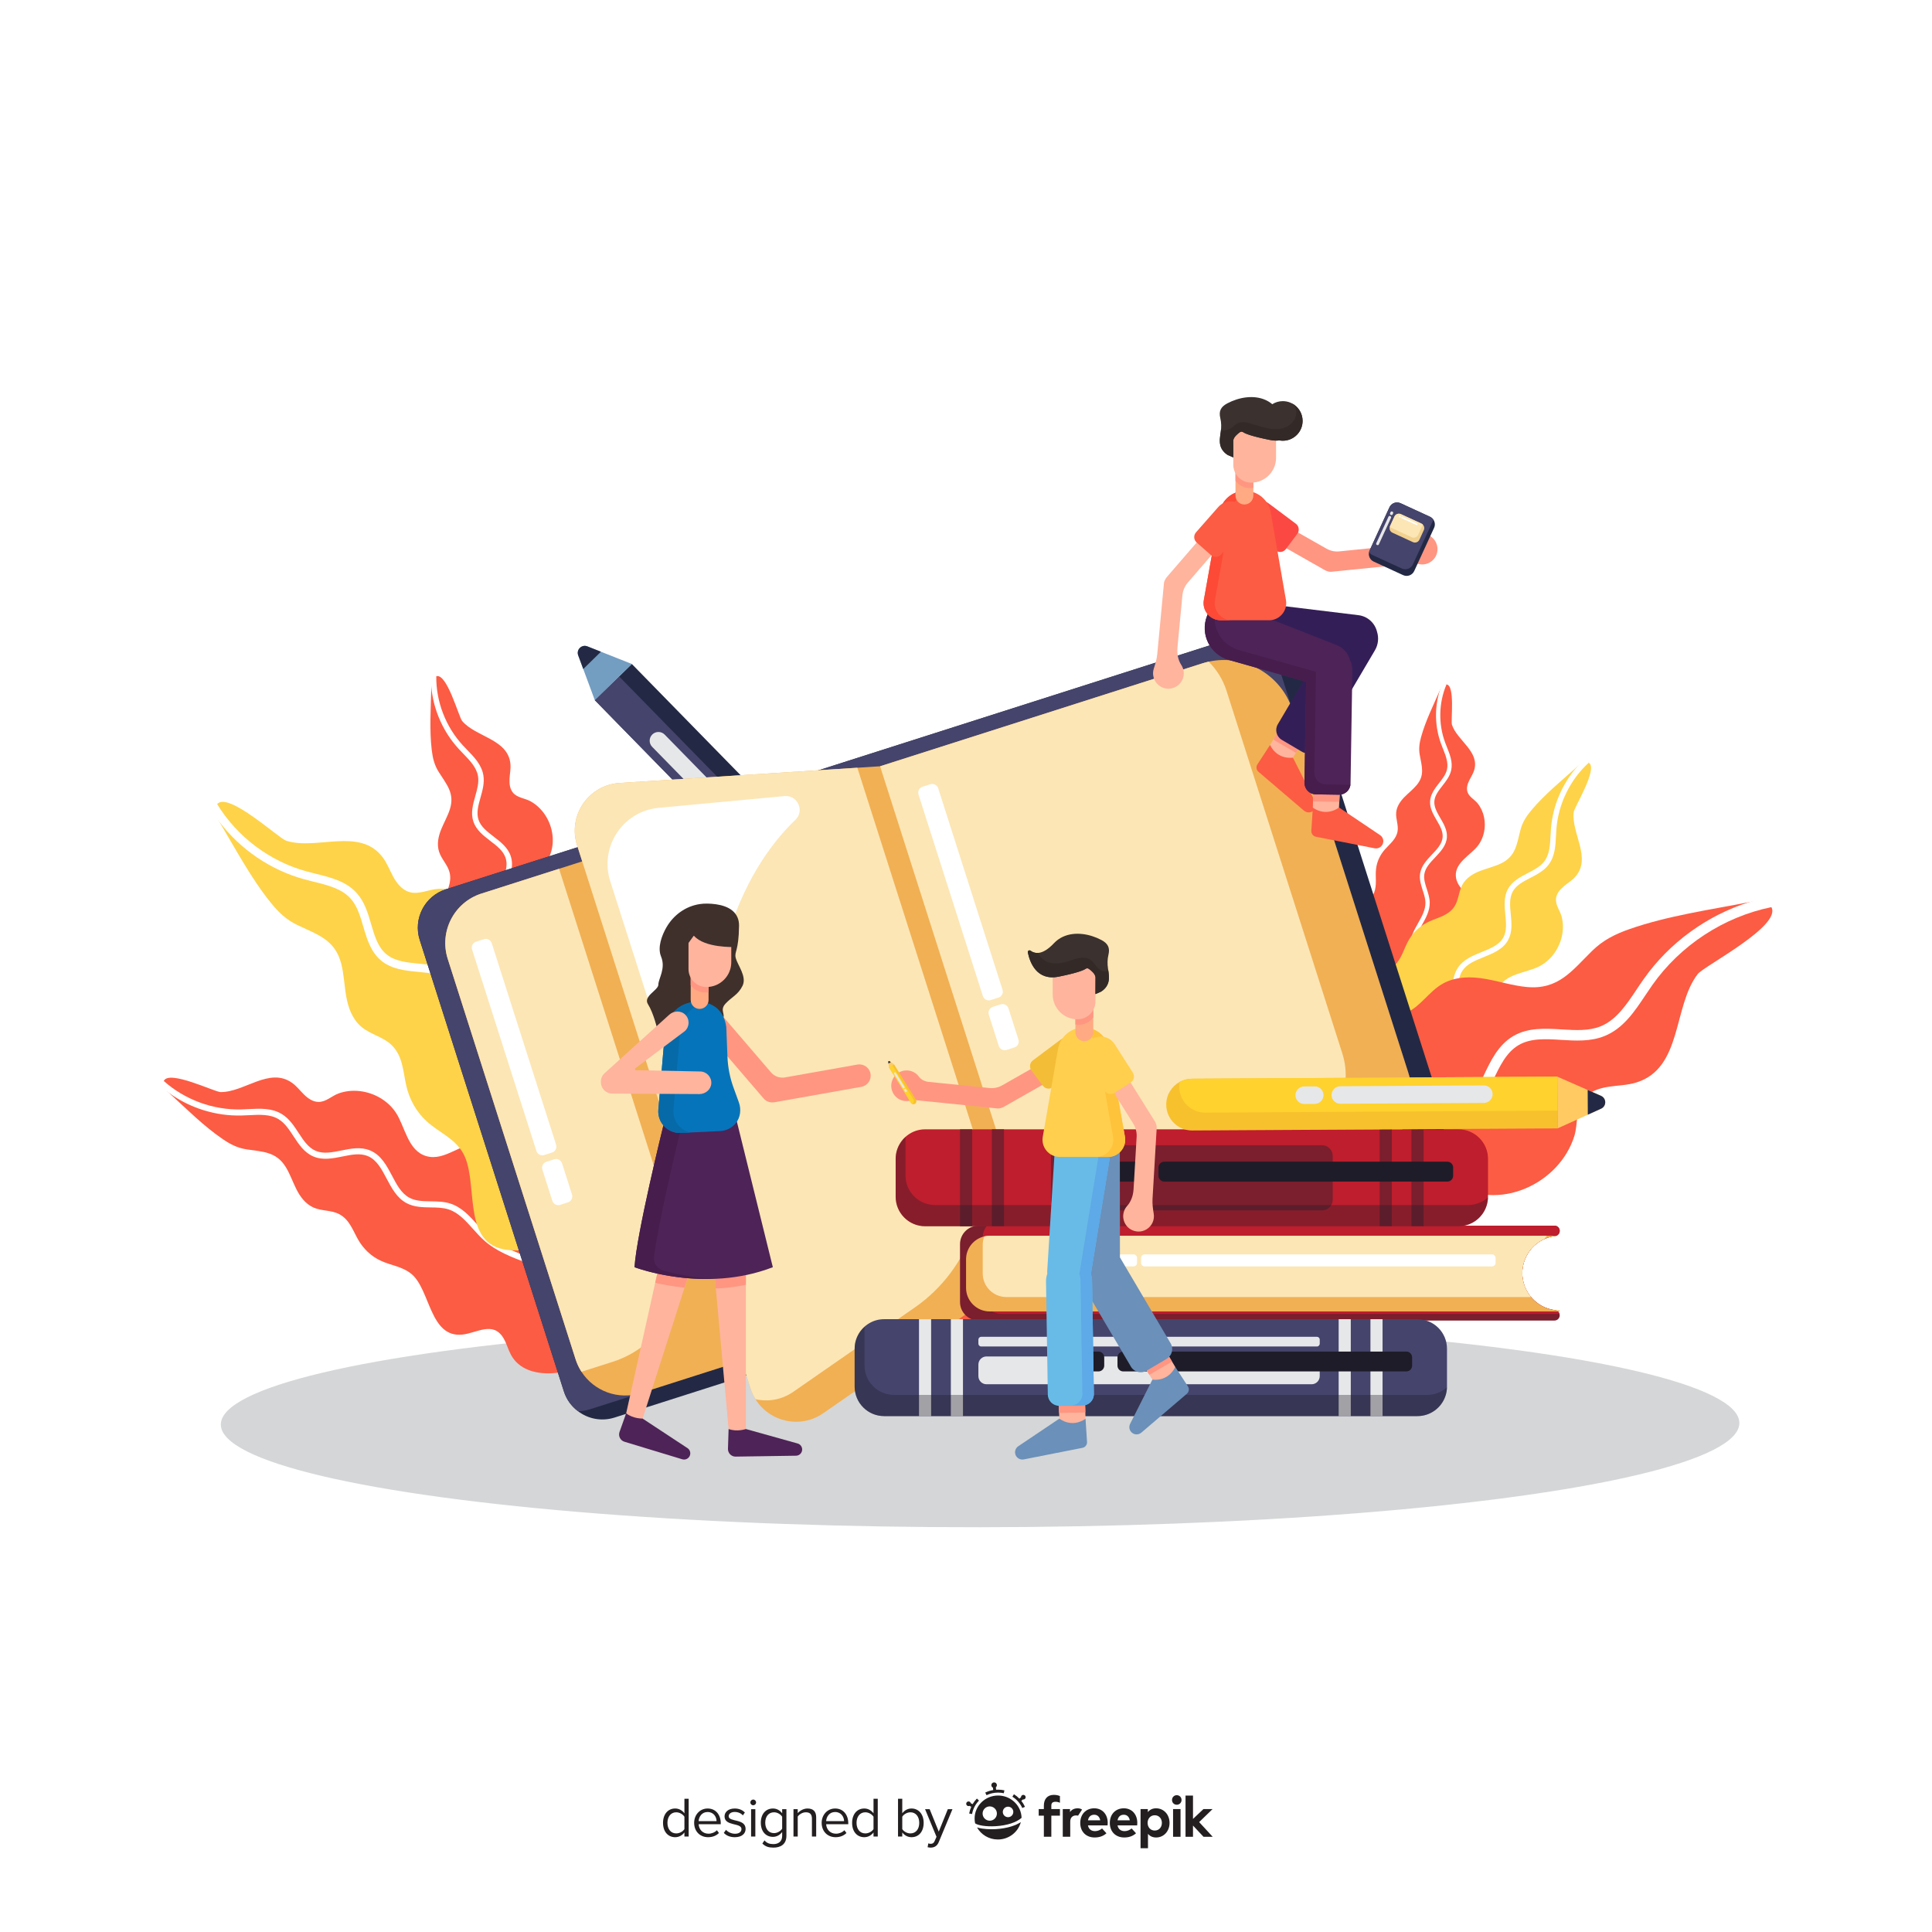 <?xml version="1.0" encoding="utf-8"?>
<!-- Generator: Adobe Illustrator 27.5.0, SVG Export Plug-In . SVG Version: 6.00 Build 0)  -->
<svg version="1.1" xmlns="http://www.w3.org/2000/svg" xmlns:xlink="http://www.w3.org/1999/xlink" x="0px" y="0px"
	 viewBox="0 0 500 500" style="enable-background:new 0 0 500 500;" xml:space="preserve">
<g id="BACKGROUND">
	<rect style="fill:#FFFFFF;" width="500" height="500"/>
</g>
<g id="OBJECTS">
	
		<ellipse transform="matrix(1 -0.001 0.001 1 -0.392 0.27)" style="opacity:0.38;fill:#929497;" cx="253.672" cy="368.455" rx="196.498" ry="26.778"/>
	<g>
		<g>
			<path style="fill:#232944;" d="M163.511,171.834l66.103,67.587c2.587,2.645,2.54,6.886-0.105,9.472
				c-1.826,1.786-4.411,2.315-6.688,1.602c-1.021-0.317-1.983-0.888-2.784-1.707l-66.103-67.587L163.511,171.834z"/>
			<path style="fill:#45446C;" d="M160.222,175.051l63.723,65.154c2.587,2.645,2.54,6.886-0.105,9.472
				c-0.318,0.311-0.66,0.584-1.02,0.818c-1.021-0.317-1.983-0.888-2.784-1.707l-66.103-67.587L160.222,175.051z"/>
			<path style="fill:#739DC1;" d="M163.511,171.834l-9.577,9.367l-2.988-8.06l-1.311-3.54c-0.547-1.475,0.913-2.903,2.376-2.324
				l3.51,1.389L163.511,171.834z"/>
			<path style="fill:#232944;" d="M155.52,168.668l-4.574,4.474l-1.311-3.54c-0.547-1.475,0.913-2.903,2.376-2.324L155.52,168.668z"
				/>
			<path style="fill:#E6E7E8;" d="M197.962,219.88L197.962,219.88c-0.895,0.875-2.33,0.859-3.205-0.036l-25.977-26.56
				c-0.875-0.895-0.859-2.33,0.036-3.205l0,0c0.895-0.875,2.33-0.859,3.205,0.036l25.977,26.56
				C198.873,217.57,198.857,219.005,197.962,219.88z"/>
			<path style="fill:#E6E7E8;" d="M204.496,226.561L204.496,226.561c-0.895,0.875-2.33,0.859-3.205-0.036l-1.903-1.946
				c-0.875-0.895-0.859-2.33,0.036-3.205l0,0c0.895-0.875,2.33-0.859,3.205,0.036l1.903,1.946
				C205.407,224.251,205.391,225.686,204.496,226.561z"/>
		</g>
		<g>
			<path style="fill:#FC5C43;" d="M377.197,259.427c-1.065,3.307-0.182,5.991-2.779,8.794c-2.009,2.163-4.839,3.544-7.678,4.24
				c-2.025,0.494-3.968,0.59-5.802,0.347c-0.374-0.046-0.745-0.114-1.11-0.193c-5.174-1.079-9.439-4.857-12.202-9.845
				c-0.342-0.616-0.654-1.273-0.918-1.953c-1.026-2.703-1.239-5.774,0.872-8.017c0.741-0.787,1.669-1.383,2.374-2.207
				c2.413-2.803-0.666-4.887-1.783-7.326c-2.458-5.393,5.872-8.116,7.454-12.253c0.78-2.039,0.255-4.034,0.494-6.112
				c0.211-1.903,1.036-3.649,2.304-5.081c1.293-1.458,2.927-2.65,3.27-4.708c0.268-1.62-0.497-3.181-0.363-4.797
				c0.126-1.583,1.053-2.936,2.14-4.041c1.038-1.059,2.23-1.97,3.181-3.109c2.148-2.578,1.295-4.87,0.772-7.837
				c-0.28-1.583-0.079-3.014,0.35-4.575c1.122-4.086,3.12-8.101,4.811-11.978c-0.005-0.006-0.005-0.006,0.007-0.01
				c0.242-0.561,0.526-1.163,1.064-1.451c0.263-0.136,0.497-0.198,0.695-0.18c2.273,0.185,1.084,9.389,1.406,10.397
				c1.307,4.096,7.26,6.937,5.753,11.815c-0.296,0.967-0.881,1.813-1.317,2.728c-0.435,0.91-0.729,1.966-0.396,2.925
				c0.433,1.258,1.811,1.909,2.618,2.913c0.821,1.027,1.373,2.252,1.648,3.534c0.554,2.57,0.006,5.403-1.628,7.484
				c-1.867,2.376-5.822,4.246-5.669,7.718c0.158,3.655,4.586,5.226,5.336,8.675c1.01,4.652-5.307,5.99-5.281,10.227
				c0.008,0.929,0.511,1.788,1.112,2.494c1.227,1.443,3.313,2.794,3.32,4.907C381.26,255.627,377.981,256.983,377.197,259.427z"/>
			<g>
				<path style="fill:#FFFFFF;" d="M368.622,226.205c-0.208,1.27,0.202,2.537,0.632,3.878c0.363,1.112,0.733,2.27,0.758,3.478
					c0.04,2.183-1.032,4.078-2.065,5.915c-0.487,0.866-0.993,1.764-1.361,2.663c-0.994,2.43-1.096,5.178-1.195,7.842
					c-0.018,0.432-0.031,0.864-0.049,1.296c-0.341,7.394-1.818,14.62-4.404,21.531c-0.374-0.046-0.745-0.114-1.11-0.193
					c2.593-6.861,4.07-14.042,4.408-21.392c0.018-0.426,0.035-0.853,0.048-1.285c0.102-2.758,0.213-5.605,1.28-8.217
					c0.39-0.964,0.916-1.893,1.423-2.79c1.001-1.785,1.953-3.469,1.918-5.351c-0.019-1.047-0.351-2.073-0.705-3.162
					c-0.452-1.404-0.916-2.859-0.673-4.387c0.324-1.976,1.719-3.458,3.069-4.887c1.363-1.44,2.652-2.803,2.76-4.555
					c0.095-1.492-0.704-2.867-1.552-4.319c-0.895-1.54-1.819-3.133-1.698-4.966c0.126-1.822,1.243-3.252,2.323-4.635
					c0.909-1.16,1.762-2.259,2.055-3.548c0.398-1.758-0.342-3.595-1.054-5.373c-0.162-0.41-0.324-0.814-0.47-1.217
					c-1.624-4.387-1.743-9.289-0.375-13.752c-0.005-0.006-0.005-0.006,0.007-0.01c0.211-0.708,0.46-1.408,0.751-2.086l1.015,0.434
					c-0.001,0.006-0.007,0.016-0.008,0.021c-2.004,4.726-2.132,10.194-0.353,15.007c0.146,0.397,0.304,0.79,0.461,1.188
					c0.775,1.94,1.577,3.938,1.103,6.028c-0.344,1.535-1.316,2.784-2.263,3.99c-1.022,1.305-1.989,2.543-2.089,4.029
					c-0.096,1.497,0.704,2.873,1.551,4.336c0.891,1.528,1.815,3.116,1.7,4.945c-0.134,2.15-1.621,3.728-3.059,5.25
					C370.107,223.276,368.887,224.562,368.622,226.205z"/>
			</g>
		</g>
		<g>
			<path style="fill:#FC5C43;" d="M154.722,313.638c3.974,2.953,8,2.992,10.591,7.78c1.998,3.702,2.563,8.153,2.201,12.302
				c-0.261,2.959-1.022,5.624-2.191,7.987c-0.233,0.483-0.496,0.953-0.769,1.41c-3.827,6.486-10.879,10.509-18.876,11.95
				c-0.988,0.18-2.017,0.298-3.056,0.343c-4.117,0.145-8.358-0.975-10.416-4.851c-0.722-1.36-1.102-2.886-1.889-4.215
				c-2.676-4.541-6.898-1.342-10.701-0.953c-8.403,0.844-8.258-11.643-13.115-15.674c-2.394-1.987-5.325-2.193-8.02-3.468
				c-2.471-1.158-4.449-3.071-5.8-5.438c-1.374-2.412-2.234-5.163-4.853-6.569c-2.063-1.104-4.52-0.787-6.639-1.709
				c-2.079-0.896-3.479-2.766-4.471-4.739c-0.953-1.886-1.636-3.911-2.737-5.717c-2.494-4.079-5.977-3.979-10.22-4.634
				c-2.263-0.348-4.103-1.275-6.012-2.569c-4.999-3.386-9.5-7.922-13.955-11.981c-0.011,0.004-0.011,0.004-0.011-0.014
				c-0.646-0.583-1.327-1.242-1.47-2.101c-0.064-0.417-0.04-0.761,0.076-1.02c1.291-2.982,13.164,2.841,14.673,2.868
				c6.125,0.115,12.688-6.616,18.579-2.347c1.169,0.843,2.042,2.02,3.077,3.027c1.028,1.004,2.319,1.884,3.766,1.875
				c1.895-0.007,3.406-1.569,5.13-2.197c1.762-0.637,3.667-0.821,5.523-0.604c3.721,0.43,7.292,2.468,9.352,5.627
				c2.35,3.609,3.061,9.801,7.815,11.186c5.004,1.462,9.152-3.792,14.15-3.223c6.74,0.77,5.649,9.905,11.379,11.813
				c1.257,0.415,2.646,0.13,3.874-0.357c2.509-0.994,5.288-3.188,8.143-2.231C151.458,306.415,151.784,311.459,154.722,313.638z"/>
			<g>
				<path style="fill:#FFFFFF;" d="M105.968,309.98c1.618,0.862,3.515,0.89,5.521,0.924c1.667,0.02,3.398,0.052,5.04,0.571
					c2.963,0.946,5.029,3.261,7.034,5.497c0.945,1.054,1.924,2.148,2.969,3.056c2.823,2.456,6.484,3.851,10.033,5.206
					c0.574,0.222,1.152,0.438,1.726,0.66c9.819,3.85,18.892,9.154,27.032,15.811c-0.233,0.483-0.496,0.953-0.769,1.41
					c-8.068-6.643-17.081-11.928-26.842-15.752c-0.567-0.219-1.134-0.438-1.712-0.654c-3.675-1.402-7.464-2.856-10.5-5.493
					c-1.122-0.968-2.134-2.104-3.113-3.198c-1.95-2.168-3.785-4.225-6.34-5.04c-1.421-0.454-2.957-0.477-4.589-0.498
					c-2.102-0.033-4.278-0.074-6.228-1.102c-2.518-1.343-3.877-3.903-5.187-6.382c-1.318-2.499-2.567-4.863-4.88-5.812
					c-1.969-0.812-4.191-0.364-6.539,0.115c-2.488,0.502-5.06,1.018-7.479,0.014c-2.401-1.005-3.818-3.168-5.188-5.259
					c-1.149-1.758-2.24-3.412-3.846-4.399c-2.19-1.343-5.007-1.186-7.732-1.041c-0.627,0.03-1.247,0.064-1.857,0.076
					c-6.663,0.18-13.332-1.906-18.727-5.797c-0.011,0.004-0.011,0.004-0.011-0.014c-0.859-0.609-1.689-1.265-2.471-1.969
					l1.051-1.171c0.007,0.003,0.018,0.017,0.026,0.02c5.458,4.87,12.777,7.549,20.086,7.355c0.603-0.015,1.205-0.048,1.814-0.078
					c2.972-0.156,6.036-0.323,8.639,1.274c1.914,1.167,3.152,3.052,4.346,4.882c1.292,1.978,2.52,3.849,4.478,4.665
					c1.976,0.815,4.198,0.367,6.561-0.105c2.47-0.501,5.035-1.021,7.45-0.027c2.839,1.167,4.286,3.896,5.681,6.533
					C102.697,306.633,103.873,308.87,105.968,309.98z"/>
			</g>
		</g>
		<g>
			<path style="fill:#FED349;" d="M370.819,294.221c-2.988,3.266-3.388,6.843-7.882,8.712c-3.474,1.441-7.484,1.539-11.141,0.84
				c-2.607-0.501-4.909-1.42-6.904-2.675c-0.408-0.252-0.803-0.527-1.184-0.812c-5.421-3.993-8.358-10.631-8.912-17.873
				c-0.07-0.895-0.082-1.821-0.027-2.749c0.245-3.674,1.627-7.344,5.261-8.823c1.275-0.519,2.667-0.717,3.92-1.297
				c4.282-1.967,1.82-6.013,1.82-9.43c0.013-7.55,11.105-6.286,15.131-10.239c1.985-1.948,2.434-4.537,3.813-6.818
				c1.254-2.092,3.135-3.677,5.363-4.664c2.27-1.003,4.795-1.517,6.283-3.719c1.17-1.734,1.111-3.948,2.124-5.749
				c0.985-1.767,2.776-2.843,4.621-3.546c1.764-0.676,3.627-1.1,5.333-1.915c3.854-1.848,4.082-4.954,5.05-8.668
				c0.515-1.981,1.507-3.533,2.831-5.113c3.465-4.138,7.909-7.729,11.924-11.322c-0.003-0.01-0.003-0.01,0.013-0.009
				c0.577-0.522,1.225-1.068,2.002-1.117c0.377-0.019,0.68,0.034,0.9,0.16c2.534,1.419-3.723,11.45-3.884,12.788
				c-0.659,5.437,4.731,11.885,0.399,16.736c-0.856,0.963-1.982,1.633-2.972,2.462c-0.986,0.823-1.886,1.891-2.01,3.178
				c-0.166,1.686,1.085,3.172,1.487,4.762c0.406,1.625,0.397,3.336,0.035,4.967c-0.72,3.27-2.858,6.261-5.855,7.806
				c-3.423,1.762-8.995,1.831-10.658,5.934c-1.755,4.318,2.541,8.484,1.58,12.877c-1.297,5.924-9.323,4.124-11.54,9.046
				c-0.484,1.08-0.356,2.341-0.035,3.478c0.656,2.322,2.355,4.993,1.244,7.444C377.539,291.974,373.024,291.806,370.819,294.221z"/>
			<g>
				<path style="fill:#FFFFFF;" d="M378.502,251.194c-0.914,1.361-1.111,3.045-1.324,4.827c-0.169,1.481-0.355,3.017-0.966,4.431
					c-1.11,2.549-3.357,4.176-5.528,5.756c-1.023,0.745-2.085,1.516-2.988,2.363c-2.44,2.288-4.015,5.416-5.542,8.449
					c-0.25,0.491-0.494,0.985-0.744,1.475c-4.316,8.383-9.858,15.97-16.518,22.604c-0.408-0.252-0.803-0.527-1.184-0.812
					c6.641-6.572,12.16-14.107,16.448-22.44c0.246-0.484,0.493-0.969,0.737-1.463c1.581-3.141,3.219-6.379,5.84-8.839
					c0.963-0.909,2.065-1.707,3.127-2.478c2.106-1.537,4.102-2.982,5.059-5.181c0.533-1.222,0.693-2.587,0.86-4.036
					c0.221-1.866,0.455-3.798,1.546-5.439c1.423-2.117,3.824-3.094,6.147-4.033c2.342-0.945,4.558-1.841,5.613-3.812
					c0.901-1.677,0.704-3.694,0.492-5.826c-0.22-2.258-0.446-4.593,0.667-6.653c1.112-2.044,3.165-3.107,5.149-4.136
					c1.668-0.862,3.238-1.682,4.262-3.02c1.393-1.825,1.51-4.345,1.629-6.782c0.03-0.56,0.056-1.115,0.101-1.658
					c0.445-5.942,2.906-11.684,6.857-16.128c-0.003-0.01-0.003-0.01,0.013-0.009c0.62-0.709,1.279-1.387,1.976-2.018l0.946,1.041
					c-0.003,0.006-0.017,0.015-0.02,0.021c-4.827,4.411-7.875,10.677-8.366,17.195c-0.041,0.538-0.067,1.076-0.096,1.621
					c-0.132,2.658-0.262,5.398-1.918,7.567c-1.212,1.596-3.001,2.526-4.737,3.422c-1.876,0.969-3.652,1.891-4.556,3.559
					c-0.905,1.684-0.708,3.701-0.503,5.844c0.221,2.243,0.45,4.571-0.653,6.628c-1.295,2.419-3.855,3.458-6.327,4.459
					C381.776,248.589,379.68,249.431,378.502,251.194z"/>
			</g>
		</g>
		<g>
			<path style="fill:#FC5C43;" d="M156.09,270.603c0.345,4.413,2.684,7.148,0.981,11.708c-1.32,3.521-3.987,6.518-6.995,8.711
				c-2.147,1.562-4.39,2.616-6.669,3.216c-0.462,0.126-0.933,0.226-1.402,0.31c-6.618,1.233-13.473-1.155-19.142-5.696
				c-0.702-0.56-1.386-1.184-2.027-1.858c-2.516-2.688-4.254-6.204-2.852-9.868c0.492-1.285,1.297-2.438,1.73-3.749
				c1.487-4.471-3.149-5.436-5.646-7.77c-5.507-5.166,2.992-12.405,2.854-18.046c-0.068-2.78-1.651-4.876-2.376-7.441
				c-0.672-2.345-0.545-4.802,0.256-7.103c0.818-2.343,2.166-4.539,1.574-7.129c-0.468-2.039-2.125-3.508-2.749-5.477
				c-0.618-1.927-0.18-3.969,0.566-5.797c0.711-1.75,1.674-3.401,2.244-5.204c1.283-4.077-0.831-6.365-2.883-9.608
				c-1.096-1.729-1.552-3.514-1.801-5.56c-0.656-5.357-0.244-11.056-0.128-16.443c-0.009-0.005-0.009-0.005,0.003-0.016
				c0.013-0.778,0.057-1.624,0.551-2.225c0.244-0.288,0.489-0.474,0.732-0.548c2.767-0.882,5.821,10.539,6.689,11.571
				c3.522,4.195,11.912,4.661,12.498,11.139c0.119,1.283-0.161,2.563-0.231,3.852c-0.073,1.283,0.093,2.669,0.949,3.639
				c1.118,1.273,3.058,1.373,4.494,2.165c1.465,0.813,2.708,1.989,3.652,3.366c1.897,2.76,2.622,6.364,1.703,9.607
				c-1.051,3.704-4.805,7.821-2.945,11.838c1.955,4.231,7.932,3.938,10.486,7.64c3.441,4.993-3.355,9.626-1.273,14.607
				c0.458,1.091,1.467,1.859,2.517,2.401c2.144,1.107,5.256,1.69,6.288,4.175C159.038,264.159,155.831,267.343,156.09,270.603z"/>
			<g>
				<path style="fill:#FFFFFF;" d="M129.907,235.605c0.37,1.597,1.465,2.891,2.622,4.263c0.966,1.135,1.962,2.32,2.577,3.731
					c1.104,2.552,0.758,5.304,0.429,7.969c-0.154,1.256-0.317,2.559-0.315,3.796c0.005,3.345,1.215,6.631,2.387,9.819
					c0.188,0.518,0.382,1.033,0.569,1.551c3.176,8.878,4.933,18.107,5.23,27.503c-0.462,0.126-0.933,0.226-1.402,0.31
					c-0.265-9.339-1.999-18.517-5.159-27.341c-0.186-0.511-0.371-1.022-0.565-1.537c-1.214-3.3-2.461-6.708-2.468-10.303
					c-0.007-1.325,0.164-2.674,0.326-3.977c0.315-2.588,0.623-5.033-0.33-7.233c-0.529-1.224-1.417-2.273-2.361-3.385
					c-1.212-1.436-2.464-2.926-2.917-4.844c-0.575-2.485,0.352-4.906,1.252-7.245c0.909-2.356,1.768-4.587,1.048-6.703
					c-0.61-1.804-2.218-3.038-3.92-4.338c-1.8-1.381-3.66-2.811-4.404-5.031c-0.733-2.208-0.108-4.434,0.495-6.586
					c0.51-1.807,0.983-3.514,0.704-5.176c-0.382-2.264-2.143-4.07-3.842-5.822c-0.389-0.405-0.776-0.802-1.142-1.206
					c-4.037-4.384-6.55-10.103-7.098-16.024c-0.009-0.005-0.009-0.005,0.003-0.016c-0.095-0.937-0.14-1.881-0.125-2.822l1.407,0.02
					c0.002,0.007-0.001,0.022,0.001,0.029c-0.074,6.539,2.421,13.044,6.846,17.855c0.365,0.397,0.741,0.784,1.119,1.177
					c1.852,1.911,3.764,3.877,4.218,6.569c0.338,1.975-0.204,3.917-0.736,5.797c-0.573,2.033-1.113,3.959-0.512,5.758
					c0.612,1.811,2.22,3.044,3.926,4.359c1.789,1.37,3.647,2.793,4.396,5.004c0.882,2.598-0.107,5.178-1.064,7.666
					C130.24,231.434,129.424,233.541,129.907,235.605z"/>
			</g>
		</g>
		<g>
			<path style="fill:#FC5C43;" d="M296.147,355.025c-8.164,2.45-12.357,7.968-21.632,6.623c-7.165-1.048-13.892-4.844-19.248-9.61
				c-3.816-3.403-6.714-7.194-8.773-11.238c-0.427-0.819-0.806-1.664-1.156-2.511c-5.02-11.952-3.323-25.826,2.91-38.348
				c0.767-1.549,1.662-3.091,2.669-4.572c4.033-5.832,9.941-10.536,17.408-9.393c2.62,0.401,5.117,1.447,7.762,1.725
				c9.021,0.974,8.945-8.145,12.318-13.795c7.475-12.47,24.566,0.57,35.125-1.991c5.204-1.262,8.503-5.098,13.034-7.507
				c4.139-2.221,8.814-2.985,13.471-2.417c4.743,0.583,9.426,2.225,14.059,0.054c3.646-1.713,5.735-5.431,9.186-7.408
				c3.374-1.949,7.396-1.959,11.14-1.3c3.584,0.624,7.083,1.763,10.708,2.099c8.197,0.751,11.64-4.161,16.906-9.346
				c2.807-2.768,5.979-4.355,9.729-5.659c9.814-3.42,20.706-4.97,30.891-6.949c0.005-0.019,0.005-0.019,0.03-0.001
				c1.469-0.293,3.08-0.556,4.412,0.13c0.642,0.341,1.091,0.727,1.33,1.154c2.789,4.848-17.458,15.254-19.047,17.309
				c-6.457,8.339-3.912,24.32-15.862,28.064c-2.366,0.748-4.888,0.743-7.343,1.136c-2.443,0.387-4.986,1.264-6.461,3.271
				c-1.939,2.624-1.336,6.315-2.241,9.341c-0.933,3.088-2.637,5.908-4.844,8.246c-4.419,4.696-10.906,7.53-17.385,7.125
				c-7.399-0.466-16.68-5.852-23.479-0.711c-7.164,5.406-4.175,16.535-10.1,22.85c-7.992,8.514-19.485-2.385-28.009,3.564
				c-1.866,1.308-2.9,3.519-3.491,5.716c-1.208,4.486-1.035,10.58-5.292,13.536C309.476,357.945,302.176,353.208,296.147,355.025z"
				/>
			<g>
				<path style="fill:#FFFFFF;" d="M351.326,291.472c-2.855,1.348-4.844,3.938-6.953,6.673c-1.742,2.281-3.565,4.638-5.971,6.372
					c-4.353,3.119-9.673,3.59-14.823,4.059c-2.427,0.222-4.944,0.448-7.273,0.957c-6.293,1.373-11.984,4.991-17.504,8.498
					c-0.898,0.564-1.789,1.14-2.686,1.705c-15.411,9.599-32.063,16.672-49.624,21.065c-0.427-0.819-0.806-1.664-1.156-2.511
					c17.467-4.31,34.031-11.318,49.347-20.864c0.886-0.557,1.771-1.115,2.663-1.691c5.715-3.631,11.619-7.369,18.381-8.849
					c2.49-0.553,5.099-0.783,7.617-1.009c4.998-0.462,9.725-0.882,13.478-3.572c2.088-1.494,3.699-3.593,5.407-5.823
					c2.207-2.867,4.501-5.83,7.925-7.465c4.443-2.096,9.376-1.34,14.144-0.6c4.805,0.75,9.354,1.457,13.043-0.762
					c3.146-1.884,4.812-5.413,6.565-9.147c1.865-3.951,3.797-8.034,7.671-10.34c3.857-2.281,8.299-2.013,12.596-1.756
					c3.608,0.222,7.014,0.417,10.027-0.786c4.105-1.643,6.786-5.693,9.388-9.605c0.603-0.897,1.193-1.787,1.804-2.642
					c6.603-9.385,16.34-16.448,27.259-19.895c0.005-0.019,0.005-0.019,0.03-0.001c1.724-0.56,3.483-1.03,5.259-1.386l0.536,2.655
					c-0.012,0.007-0.042,0.008-0.054,0.015c-12.335,2.528-23.56,9.879-30.807,20.169c-0.599,0.848-1.173,1.713-1.758,2.585
					c-2.841,4.264-5.761,8.666-10.642,10.618c-3.579,1.442-7.455,1.214-11.21,0.981c-4.059-0.25-7.904-0.479-11.045,1.387
					c-3.158,1.89-4.823,5.419-6.601,9.166c-1.848,3.926-3.768,8.002-7.623,10.314c-4.529,2.72-9.787,1.912-14.861,1.126
					C359.311,290.397,355.013,289.721,351.326,291.472z"/>
			</g>
		</g>
		<g>
			<path style="fill:#FED349;" d="M188.212,296.034c3.982,5.381,9.174,7.012,10.646,14.224c1.131,5.573,0.114,11.553-1.983,16.778
				c-1.5,3.725-3.531,6.875-5.971,9.471c-0.492,0.533-1.015,1.038-1.548,1.522c-7.497,6.888-18.201,9.323-29.111,8.047
				c-1.348-0.155-2.726-0.406-4.088-0.756c-5.382-1.429-10.429-4.544-11.57-10.366c-0.4-2.043-0.292-4.166-0.789-6.194
				c-1.679-6.925-8.397-4.444-13.469-5.434c-11.202-2.208-6.111-18.305-10.811-25.426c-2.316-3.51-6.028-4.928-9.013-7.635
				c-2.742-2.468-4.549-5.719-5.368-9.311c-0.831-3.66-0.862-7.557-3.698-10.403c-2.235-2.239-5.538-2.793-7.917-4.818
				c-2.337-1.975-3.414-4.945-3.923-7.886c-0.492-2.814-0.581-5.702-1.296-8.471c-1.625-6.256-6.17-7.495-11.401-10.007
				c-2.792-1.338-4.808-3.26-6.768-5.684c-5.137-6.343-9.178-13.979-13.349-20.979c-0.015,0.001-0.015,0.001-0.009-0.022
				c-0.607-1.008-1.23-2.128-1.077-3.295c0.081-0.565,0.247-1,0.499-1.289c2.841-3.35,15.914,8.845,17.855,9.472
				c7.879,2.554,19.011-3.576,24.955,4.259c1.181,1.549,1.849,3.414,2.792,5.124c0.935,1.703,2.26,3.348,4.135,3.904
				c2.454,0.735,5.022-0.692,7.498-0.827c2.53-0.132,5.067,0.378,7.382,1.387c4.645,2.017,8.464,6.057,9.888,10.952
				c1.623,5.591,0.111,13.881,5.717,17.539c5.9,3.856,13.329-1.312,19.57,1.387c8.416,3.642,3.418,15.032,10.081,19.749
				c1.463,1.031,3.372,1.207,5.152,1.06c3.636-0.3,8.093-2.048,11.41,0.311C186.826,285.408,185.267,292.061,188.212,296.034z"/>
			<g>
				<path style="fill:#FFFFFF;" d="M126.578,272.158c1.755,1.751,4.198,2.532,6.78,3.364c2.148,0.681,4.375,1.401,6.296,2.718
					c3.462,2.387,5.225,6.193,6.941,9.874c0.809,1.734,1.646,3.535,2.641,5.12c2.688,4.285,6.875,7.528,10.934,10.675
					c0.656,0.513,1.318,1.018,1.974,1.532c11.191,8.836,20.845,19.26,28.76,31.068c-0.492,0.533-1.015,1.038-1.548,1.522
					c-7.829-11.761-17.412-22.137-28.538-30.917c-0.647-0.506-1.295-1.013-1.958-1.518c-4.203-3.257-8.535-6.626-11.426-11.23
					c-1.071-1.693-1.934-3.56-2.771-5.36c-1.671-3.571-3.238-6.952-6.223-9.01c-1.66-1.146-3.638-1.778-5.741-2.447
					c-2.706-0.868-5.505-1.776-7.624-3.871c-2.73-2.726-3.483-6.572-4.205-10.292c-0.724-3.75-1.411-7.299-4.031-9.435
					c-2.229-1.824-5.279-2.116-8.504-2.419c-3.416-0.327-6.946-0.669-9.68-2.919c-2.711-2.243-3.694-5.598-4.647-8.841
					c-0.795-2.725-1.557-5.294-3.247-7.201c-2.305-2.597-6.011-3.501-9.594-4.383c-0.823-0.207-1.638-0.407-2.432-0.631
					c-8.691-2.384-16.499-7.7-21.95-14.852c-0.015,0.001-0.015,0.001-0.009-0.022c-0.872-1.125-1.688-2.3-2.423-3.518l1.819-1.102
					c0.008,0.007,0.017,0.029,0.025,0.036c5.148,8.443,13.564,14.783,23.095,17.402c0.786,0.217,1.578,0.411,2.378,0.612
					c3.906,0.966,7.935,1.953,10.675,5.041c2.017,2.262,2.88,5.186,3.705,8.022c0.895,3.066,1.748,5.968,3.962,7.793
					c2.236,1.831,5.287,2.123,8.528,2.44c3.393,0.322,6.915,0.657,9.648,2.891c3.214,2.624,4.015,6.724,4.784,10.682
					C123.661,266.544,124.304,269.899,126.578,272.158z"/>
			</g>
		</g>
	</g>
	<g>
		<g>
			<path style="fill:#232944;" d="M335.997,170.652l37.309,116.841c1.749,5.479-1.272,11.358-6.765,13.112l-207.494,66.256
				c-3.356,1.072-6.875,0.346-9.473-1.653c-1.66-1.24-2.962-2.989-3.639-5.112l-37.309-116.841
				c-1.754-5.493,1.287-11.363,6.765-13.112l207.494-66.256c1.033-0.33,2.087-0.493,3.111-0.503
				C330.443,163.354,334.573,166.191,335.997,170.652z"/>
			<path style="fill:#45446C;" d="M329.644,168.524l37.304,116.827c1.754,5.493-1.287,11.363-6.765,13.112l-207.494,66.256
				c-1.033,0.33-2.087,0.493-3.115,0.489c-1.66-1.24-2.962-2.989-3.639-5.112l-37.309-116.841
				c-1.754-5.493,1.287-11.363,6.765-13.112l207.494-66.256c1.033-0.33,2.087-0.493,3.111-0.503
				C327.656,164.623,328.962,166.387,329.644,168.524z"/>
		</g>
		<g>
			<path style="fill:#F1B054;" d="M196.686,208.234l41.275,129.261l-72.081,23.016c-5.923,1.891-12.177-0.521-15.395-5.499
				c-0.63-0.984-1.15-2.067-1.521-3.228l-33.087-103.618c-2.262-7.085,1.643-14.653,8.727-16.915L196.686,208.234z"/>
			<path style="fill:#FCE6B5;" d="M144.684,224.839l30.477,95.444c4.297,13.457-3.129,27.849-16.585,32.146l-8.09,2.583
				c-0.63-0.984-1.15-2.067-1.521-3.228l-33.087-103.618c-2.261-7.081,1.646-14.654,8.727-16.915L144.684,224.839z"/>
			<path style="fill:#FFFFFF;" d="M142.876,298.273l-2.031,0.648c-0.845,0.27-1.748-0.196-2.018-1.041l-16.653-52.152
				c-0.27-0.845,0.196-1.748,1.041-2.018l2.031-0.648c0.845-0.27,1.748,0.196,2.018,1.041l16.653,52.152
				C144.186,297.099,143.72,298.003,142.876,298.273z"/>
			<path style="fill:#FFFFFF;" d="M146.995,311.173l-2.031,0.648c-0.845,0.27-1.748-0.196-2.018-1.041l-2.584-8.091
				c-0.27-0.845,0.196-1.748,1.041-2.018l2.031-0.648c0.845-0.27,1.748,0.196,2.018,1.041l2.584,8.091
				C148.306,310,147.84,310.904,146.995,311.173z"/>
			<path style="fill:#F1B054;" d="M312.805,171.235c-0.559,0.131-1.127,0.281-1.686,0.46l-83.353,26.616l-5.885,0.378l-61.546,3.943
				c-8.034,0.527-13.443,8.433-10.993,16.106l44.897,140.605c0.321,1.004,0.756,1.924,1.279,2.768
				c3.602,5.835,11.585,7.774,17.547,3.627l55.797-38.725l0.179,0.559l83.353-26.616c9.781-3.123,15.194-13.591,12.066-23.386
				l-29.954-93.808C331.555,174.524,322.081,169.205,312.805,171.235z"/>
			<path style="fill:#FCE6B5;" d="M221.88,198.688l30.189,94.544c5.361,16.788-0.864,35.109-15.341,45.157l-31.435,21.817
				c-3.012,2.1-6.556,2.631-9.775,1.904c-0.523-0.844-0.958-1.764-1.279-2.768l-44.897-140.605
				c-2.45-7.673,2.959-15.579,10.993-16.106L221.88,198.688z"/>
			<path style="fill:#FFFFFF;" d="M181.216,300.975l-23.287-72.929c-2.837-8.885,3.269-18.117,12.556-18.983l32.541-3.035
				c3.377-0.315,5.271,3.799,2.821,6.144c-11.288,10.806-27.013,35.65-21.246,88.068
				C184.831,302.334,181.857,302.982,181.216,300.975z"/>
			<path style="fill:#E6E7E8;" d="M193.146,329.558l-1.451,0.463c-0.603,0.193-1.249-0.14-1.441-0.744l-6.965-21.812
				c-0.193-0.604,0.14-1.249,0.744-1.441l1.451-0.463c0.603-0.193,1.249,0.14,1.442,0.744l6.965,21.812
				C194.082,328.72,193.749,329.366,193.146,329.558z"/>
			<path style="fill:#FCE6B5;" d="M317.432,178.797l29.954,93.808c3.126,9.79-2.276,20.26-12.066,23.386l-45.872,14.647
				c-12.938,4.131-26.776-3.008-30.907-15.946l-30.776-96.383l83.353-26.616c0.559-0.179,1.128-0.329,1.686-0.46
				C314.864,173.279,316.489,175.842,317.432,178.797z"/>
			<path style="fill:#FFFFFF;" d="M258.415,258.174l-2.031,0.648c-0.845,0.27-1.748-0.196-2.018-1.041l-16.653-52.152
				c-0.27-0.845,0.196-1.748,1.041-2.018l2.031-0.648c0.845-0.27,1.748,0.196,2.018,1.041l16.653,52.152
				C259.725,257.001,259.259,257.905,258.415,258.174z"/>
			<path style="fill:#FFFFFF;" d="M262.534,271.075l-2.031,0.648c-0.845,0.27-1.748-0.196-2.018-1.041l-2.583-8.091
				c-0.27-0.845,0.196-1.748,1.041-2.018l2.031-0.648c0.845-0.27,1.748,0.196,2.018,1.041l2.583,8.091
				C263.845,269.902,263.379,270.805,262.534,271.075z"/>
		</g>
	</g>
	<g>
		<path style="fill:#3F302B;" d="M181.074,233.98c0.653-0.1,1.323-0.145,2.004-0.131c2.816,0.056,6.574,0.682,7.804,3.615
			c0.279,0.666,0.388,1.393,0.38,2.112c-0.076,6.805-1.3,6.652-0.841,8.411c0.459,1.759,2.906,4.741,1.759,7.111
			c-1.147,2.37-2.829,2.906-4.435,4.664c-1.606,1.759,0.224,2.753-0.767,4.053c-0.992,1.3-4.279-4.205-4.279-4.205l-2.982-0.841
			l-0.963,2.906l-8.595,4.817c0,0-1.07-4.435-2.447-6.576c-1.376-2.141,2.676-3.594,2.676-5.123c0-1.529,1.988-4.129,0.688-7.264
			c-0.971-2.342,0.218-5.488,1.393-7.524C174.344,236.753,177.463,234.53,181.074,233.98z"/>
		<g>
			<g>
				<g>
					<path style="fill:#4E2357;" d="M193.033,369.831l13.389,3.742c0.696,0.195,1.178,0.829,1.178,1.552l0,0
						c0,0.88-0.707,1.598-1.587,1.611l-15.63,0.233c-1.117,0.017-2.022-0.904-1.986-2.021l0.164-5.117
						C188.559,369.831,192.344,368.856,193.033,369.831z"/>
					<path style="fill:#FFB49D;" d="M184.77,328.082l0.489,5.393l3.303,36.355c2.181,0.805,4.47,0,4.47,0v-41.748H184.77z"/>
					<path style="fill:#FF9682;" d="M193.031,328.082h-8.261l0.489,5.393c2.497-0.108,5.112-0.407,7.772-0.959V328.082z"/>
				</g>
				<g>
					<path style="fill:#4E2357;" d="M166.308,367.129l11.612,7.644c0.604,0.397,0.869,1.148,0.649,1.837l0,0
						c-0.268,0.839-1.16,1.306-2.003,1.051l-14.957-4.541c-1.069-0.325-1.65-1.477-1.276-2.53l1.715-4.824
						C162.048,365.766,165.95,365.991,166.308,367.129z"/>
					<path style="fill:#FFB49D;" d="M162.05,365.768c1.828,1.43,4.262,1.357,4.262,1.357l10.84-33.876l1.882-5.881l-7.872-2.516
						L169.569,332L162.05,365.768z"/>
					<path style="fill:#FF9682;" d="M169.569,332c2.072,0.479,4.651,0.95,7.582,1.249l1.882-5.881l-7.872-2.516L169.569,332z"/>
				</g>
			</g>
			<g>
				<path style="fill:#4E2357;" d="M171.689,291.241c0,0-7.005,28.337-7.464,36.71c0,0,18.007,6.882,35.785,0l-9.634-38.996
					L171.689,291.241z"/>
				<path style="fill:#471D4D;" d="M171.66,328.81c2.83,0.79,7.67,1.9,13.51,2.14c-11.75,0.52-20.95-3-20.95-3
					c0.46-8.37,7.47-36.71,7.47-36.71l18.69-2.29l0.14,0.56l-11.79,1.45c-1.38,0.17-2.51,1.17-2.84,2.52
					c-1.47,6.11-5.49,23.11-6.63,31.69C169.04,326.81,170.07,328.36,171.66,328.81z"/>
			</g>
		</g>
		<g>
			<path style="fill:#FF9682;" d="M183.259,262.815c1.254-0.967,3.078-0.662,4.11,0.54l12.167,14.177
				c0.899,1.048,2.286,1.543,3.645,1.301l18.715-3.324c1.602-0.285,3.128,0.793,3.396,2.398l0,0.001
				c0.264,1.581-0.795,3.08-2.373,3.36l-22.388,3.977c-0.056,0.01-0.111,0.006-0.167,0.013c-0.985,0.175-2.033-0.148-2.732-0.963
				l-14.809-17.255C181.737,265.773,181.922,263.846,183.259,262.815z"/>
			<g>
				<path style="fill:#0674BA;" d="M180.46,259.248L180.46,259.248c4.176,0,6.912,2.373,7.503,6.507l0.302,7.742
					c0.106,2.718,0.633,5.403,1.561,7.96l1.383,3.807c0.667,1.836,0.428,3.939-0.816,5.444c-0.96,1.161-2.387,1.935-4.026,2.013
					l-10.176,0.481c-3.361,0.159-6.093-2.677-5.808-6.029l1.717-20.244C172.467,262.586,176.101,259.248,180.46,259.248z"/>
				<path style="fill:#066AA9;" d="M178.66,293.08l-2.47,0.12c-3.36,0.16-6.09-2.67-5.81-6.03l1.72-20.24
					c0.37-4.34,4-7.68,8.36-7.68c0.72,0,1.41,0.07,2.04,0.22c-3.48,0.79-6.16,3.76-6.48,7.46l-1.72,20.24
					C174.06,290.03,176,292.5,178.66,293.08z"/>
			</g>
			<path style="fill:#FFB49D;" d="M156.457,277.76l16.738-15.146c1.174-1.063,3.022-1.136,4.145-0.019
				c1.197,1.191,1.138,3.126-0.098,4.245l-12.82,9.633c-0.207,0.155-0.101,0.484,0.158,0.49l16.599,0.331
				c1.667,0.009,3.001,1.412,2.903,3.098c-0.092,1.581-1.518,2.759-3.101,2.75l-22.573-0.126c-1.518-0.009-2.745-1.177-2.881-2.658
				c-0.003-0.019-0.003-0.038-0.005-0.057c-0.005-0.076-0.022-0.148-0.021-0.225v0c0-0.025,0.007-0.048,0.008-0.073
				C155.488,279.18,155.8,278.355,156.457,277.76z"/>
		</g>
		<g>
			<path style="fill:#FFAA82;" d="M178.752,251.92v6.868c0,1.276,1.031,2.316,2.307,2.316c1.276,0,2.316-1.04,2.316-2.316v-6.868
				H178.752z"/>
			<path style="fill:#FF9682;" d="M178.752,251.92v3.04c0.832,1.149,2.199,1.9,3.737,1.9c0.299,0,0.597-0.018,0.887-0.072v-4.868
				H178.752z"/>
			<path style="fill:#FFB49D;" d="M182.831,255.442L182.831,255.442c3.547,0,6.423-2.876,6.423-6.423v-6.882h-11.068v8.659
				C178.186,253.362,180.266,255.442,182.831,255.442z"/>
			<path style="fill:#3F302B;" d="M190.038,245.081c0,0-7.723,0.306-10.475-2.944l-2.141,2.952l-0.535-4.825
				c0,0,13.228,0.153,13.152,0.382C189.961,240.876,190.038,245.081,190.038,245.081z"/>
		</g>
	</g>
	<g>
		<g>
			<path style="fill:#7B1E2D;" d="M248.451,321.99v14.97c0,2.644,2.15,4.794,4.809,4.794h149.045c0.742,0,1.345-0.603,1.345-1.345
				c0-0.139-0.016-0.263-0.062-0.387c-0.139-0.51-0.557-0.882-1.083-0.943c-4.809-0.572-8.536-4.655-8.536-9.603
				s3.727-9.031,8.536-9.603c0.665-0.077,1.144-0.649,1.144-1.33c0-0.742-0.603-1.345-1.345-1.345H253.261
				C250.601,317.196,248.451,319.346,248.451,321.99z"/>
			<path style="fill:#BE1E2D;" d="M254.328,320.258v14.97c0,2.644,2.15,4.794,4.809,4.794H403.59
				c-0.139-0.51-0.557-0.882-1.083-0.943c-4.809-0.572-8.536-4.655-8.536-9.603s3.727-9.031,8.536-9.603
				c0.665-0.077,1.144-0.649,1.144-1.33c0-0.742-0.603-1.345-1.345-1.345H255.441C254.745,318.031,254.328,319.098,254.328,320.258z
				"/>
			<path style="fill:#F1B054;" d="M250.013,325.918v7.377c0,3.371,2.737,6.108,6.124,6.108h147.514v-0.263
				c-2.985,0-5.66-1.345-7.423-3.464c-1.407-1.686-2.258-3.835-2.258-6.201c0-3.959,2.382-7.361,5.799-8.861
				c1.191-0.51,2.505-0.804,3.882-0.804H256.137c-0.479,0-0.943,0.062-1.392,0.17C252.024,320.598,250.013,323.026,250.013,325.918z
				"/>
			<path style="fill:#FCE6B5;" d="M254.328,322.191v7.376c0,3.371,2.737,6.108,6.124,6.108h135.777
				c-1.407-1.686-2.258-3.835-2.258-6.201c0-3.959,2.382-7.361,5.799-8.861c0.17-0.278,0.356-0.541,0.572-0.804H256.137
				c-0.479,0-0.943,0.062-1.392,0.17C254.467,320.66,254.328,321.418,254.328,322.191z"/>
			<path style="fill:#FFFFFF;" d="M296.216,327.743h89.924c0.502,0,0.908-0.407,0.908-0.908v-1.288c0-0.502-0.407-0.908-0.908-0.908
				h-89.924c-0.502,0-0.908,0.407-0.908,0.908v1.288C295.308,327.336,295.714,327.743,296.216,327.743z"/>
		</g>
		<g>
			<path style="fill:#BE1E2D;" d="M231.796,299.907v9.805c0,4.222,3.418,7.639,7.639,7.639h138.004c3.371,0,6.248-2.18,7.253-5.211
				c0.263-0.758,0.402-1.577,0.402-2.428v-9.805c0-4.222-3.433-7.639-7.655-7.639H239.436c-1.438,0-2.768,0.387-3.912,1.083
				C233.296,294.68,231.796,297.123,231.796,299.907z"/>
			<path style="fill:#7B1E2D;" d="M274.733,313.241h67.417c1.52,0,2.753-1.232,2.753-2.753v-11.353c0-1.52-1.232-2.753-2.753-2.753
				h-67.417c-1.52,0-2.753,1.232-2.753,2.753v11.353C271.98,312.009,273.213,313.241,274.733,313.241z"/>
			<g>
				<rect x="365.285" y="292.267" style="fill:#7B1E2D;" width="3.139" height="25.083"/>
				<rect x="357.057" y="292.267" style="fill:#7B1E2D;" width="3.139" height="25.083"/>
				<rect x="256.694" y="292.267" style="fill:#7B1E2D;" width="3.139" height="25.083"/>
				<rect x="248.451" y="292.267" style="fill:#7B1E2D;" width="3.139" height="25.083"/>
			</g>
			<path style="opacity:0.34;fill:#1E1C28;" d="M234.358,294.226c-0.002,0.065-0.013,0.127-0.013,0.192v9.805
				c0,4.222,3.418,7.639,7.639,7.639h138.004c1.959,0,3.737-0.751,5.091-1.962c-0.019,0.782-0.143,1.539-0.387,2.24
				c-1.005,3.031-3.882,5.211-7.253,5.211H239.436c-4.222,0-7.639-3.417-7.639-7.639v-9.805
				C231.796,297.648,232.795,295.624,234.358,294.226z"/>
			<path style="fill:#1E1C28;" d="M301.322,305.789h73.244c0.831,0,1.505-0.674,1.505-1.505v-2.135c0-0.831-0.674-1.505-1.505-1.505
				h-73.244c-0.831,0-1.505,0.674-1.505,1.505v2.135C299.816,305.115,300.49,305.789,301.322,305.789z"/>
			<path style="fill:#1E1C28;" d="M287.012,305.789h7.874c0.831,0,1.505-0.674,1.505-1.505v-2.135c0-0.831-0.674-1.505-1.505-1.505
				h-7.874c-0.831,0-1.505,0.674-1.505,1.505v2.135C285.506,305.115,286.18,305.789,287.012,305.789z"/>
		</g>
		<g>
			<path style="fill:#45446C;" d="M221.181,349.044v9.804c0,4.222,3.418,7.639,7.639,7.639h138.004c3.371,0,6.248-2.18,7.253-5.211
				c0.263-0.758,0.402-1.577,0.402-2.428v-9.804c0-4.222-3.433-7.639-7.655-7.639H228.82c-1.438,0-2.768,0.387-3.912,1.082
				C222.681,343.817,221.181,346.261,221.181,349.044z"/>
			<g>
				<rect x="354.669" y="341.405" style="fill:#E6E7E8;" width="3.139" height="25.083"/>
				<rect x="346.442" y="341.405" style="fill:#E6E7E8;" width="3.139" height="25.083"/>
				<rect x="246.078" y="341.405" style="fill:#E6E7E8;" width="3.139" height="25.083"/>
				<rect x="237.836" y="341.405" style="fill:#E6E7E8;" width="3.139" height="25.083"/>
			</g>
			<g>
				<path style="fill:#E6E7E8;" d="M255.311,358.246h84.13c1.163,0,2.106-0.943,2.106-2.106v-2.987c0-1.163-0.943-2.106-2.106-2.106
					h-84.13c-1.163,0-2.106,0.943-2.106,2.106v2.987C253.205,357.303,254.148,358.246,255.311,358.246z"/>
				<path style="fill:#E6E7E8;" d="M253.94,348.473h86.873c0.406,0,0.735-0.329,0.735-0.735v-1.042c0-0.406-0.329-0.735-0.735-0.735
					H253.94c-0.406,0-0.735,0.329-0.735,0.735v1.042C253.205,348.144,253.534,348.473,253.94,348.473z"/>
			</g>
			<path style="opacity:0.34;fill:#1E1C28;" d="M223.742,343.364c-0.002,0.065-0.013,0.127-0.013,0.192v9.804
				c0,4.222,3.418,7.639,7.639,7.639h138.004c1.959,0,3.737-0.751,5.091-1.962c-0.019,0.782-0.143,1.539-0.387,2.24
				c-1.005,3.031-3.881,5.211-7.253,5.211H228.82c-4.222,0-7.639-3.418-7.639-7.639v-9.804
				C221.181,346.785,222.179,344.761,223.742,343.364z"/>
			<path style="fill:#1E1C28;" d="M290.706,354.926h73.244c0.831,0,1.505-0.674,1.505-1.505v-2.135c0-0.831-0.674-1.505-1.505-1.505
				h-73.244c-0.831,0-1.505,0.674-1.505,1.505v2.135C289.201,354.252,289.875,354.926,290.706,354.926z"/>
			<path style="fill:#1E1C28;" d="M276.396,354.926h7.874c0.831,0,1.505-0.674,1.505-1.505v-2.135c0-0.831-0.674-1.505-1.505-1.505
				h-7.874c-0.831,0-1.505,0.674-1.505,1.505v2.135C274.891,354.252,275.565,354.926,276.396,354.926z"/>
		</g>
		<path style="fill:#FFFFFF;" d="M293.359,327.743h-7.593c-0.502,0-0.908-0.407-0.908-0.908v-1.288c0-0.502,0.407-0.908,0.908-0.908
			h7.593c0.502,0,0.908,0.407,0.908,0.908v1.288C294.268,327.336,293.861,327.743,293.359,327.743z"/>
		<g>
			<path style="fill:#F7C12E;" d="M403.095,292.026l-94.537,0.542c-3.7,0.021-6.715-2.96-6.737-6.66
				c-0.015-2.554,1.402-4.781,3.497-5.922c0.938-0.514,2.017-0.808,3.162-0.815l94.537-0.542L403.095,292.026z"/>
			<path style="fill:#FFD22E;" d="M403.068,287.426l-91.133,0.522c-3.699,0.021-6.716-2.96-6.737-6.66
				c-0.003-0.444,0.039-0.881,0.121-1.302c0.938-0.514,2.017-0.808,3.162-0.815l94.537-0.542L403.068,287.426z"/>
			<path style="fill:#FFCA61;" d="M403.095,292.026l-0.077-13.397l7.871,3.454l3.456,1.518c1.441,0.632,1.453,2.674,0.019,3.323
				l-3.439,1.557L403.095,292.026z"/>
			<path style="fill:#232944;" d="M410.926,288.482l-0.037-6.398l3.456,1.518c1.441,0.632,1.453,2.674,0.019,3.323L410.926,288.482z
				"/>
			<path style="fill:#E6E7E8;" d="M344.607,283.396L344.607,283.396c-0.007-1.252,1.002-2.272,2.254-2.28l37.151-0.213
				c1.252-0.007,2.272,1.002,2.28,2.254l0,0c0.007,1.252-1.002,2.272-2.254,2.28l-37.151,0.213
				C345.635,285.657,344.614,284.648,344.607,283.396z"/>
			<path style="fill:#E6E7E8;" d="M335.262,283.449L335.262,283.449c-0.007-1.252,1.002-2.272,2.254-2.28l2.722-0.016
				c1.252-0.007,2.272,1.002,2.28,2.254l0,0c0.007,1.252-1.002,2.272-2.254,2.28l-2.722,0.016
				C336.29,285.71,335.269,284.701,335.262,283.449z"/>
		</g>
	</g>
	<g>
		<g>
			<g>
				<g>
					<path style="fill:#6B90B9;" d="M304.165,353.773l3.267,5.018c0.402,0.618,0.284,1.438-0.277,1.917l-11.78,10.061
						c-0.84,0.717-2.115,0.56-2.755-0.34l0,0c-0.404-0.568-0.461-1.314-0.147-1.936l5.767-11.455L304.165,353.773z"/>
					<path style="fill:#FFB49D;" d="M295.882,353.319l1.571,2.48l0.789,1.238c0,0,3.921,0.733,5.918-3.265l-0.878-1.468
						l-2.534-4.212L295.882,353.319z"/>
					<path style="fill:#FF9682;" d="M295.882,353.319l1.571,2.48l0.079-0.044l5.2-3.028c0.205-0.115,0.392-0.262,0.551-0.424
						l-2.534-4.212L295.882,353.319z"/>
				</g>
				<path style="fill:#6B90B9;" d="M302.956,347.643l-13.114-22.229l-0.034-28.845l-14.647,1.472l2.487,24.749
					c-0.885,1.752-0.891,3.902,0.18,5.718l0.475,0.806l0.26,2.583c0.241,2.401,1.952,4.293,4.149,4.89l9.978,16.913
					c0.827,1.402,2.635,1.869,4.038,1.041l5.188-3.06C303.317,350.854,303.783,349.046,302.956,347.643z"/>
			</g>
			<g>
				<g>
					<path style="fill:#6B90B9;" d="M280.934,367.188l0.388,5.975c0.048,0.736-0.458,1.393-1.181,1.535l-15.199,2.996
						c-1.084,0.214-2.118-0.548-2.235-1.647l0,0c-0.074-0.694,0.242-1.371,0.821-1.76l10.642-7.158L280.934,367.188z"/>
					<path style="fill:#FFB49D;" d="M273.937,362.733l0.154,2.932l0.082,1.466c0,0,3.058,2.561,6.759,0.054l-0.045-1.71
						l-0.145-4.913L273.937,362.733z"/>
					<path style="fill:#FF9682;" d="M273.937,362.733l0.154,2.932h0.091l6.017-0.09c0.235,0,0.47-0.036,0.688-0.1l-0.145-4.913
						L273.937,362.733z"/>
				</g>
				<g>
					<path style="fill:#69BBE7;" d="M282.32,329.698l5.516-33.895l-14.692-0.917l-2.121,33.961c-0.017,0.272-0.008,0.54,0.013,0.804
						c-0.219,0.637-0.34,1.319-0.328,2.031l0.468,29.246c0.026,1.628,1.367,2.927,2.995,2.901l6.022-0.096
						c1.628-0.026,2.927-1.367,2.901-2.995l-0.468-29.245C282.616,330.864,282.509,330.262,282.32,329.698z"/>
					<path style="fill:#5EA9E7;" d="M282.63,331.49l0.46,29.25c0.03,1.62-1.27,2.97-2.9,2.99l-6.02,0.1c-0.18,0-0.35-0.01-0.52-0.04
						l3.57-0.06c1.62-0.02,2.92-1.37,2.9-2.99l-0.47-29.25c-0.01-0.63-0.12-1.23-0.31-1.79l5.52-33.9l-11.73-0.73l0.01-0.18
						l14.7,0.91l-5.52,33.9C282.51,330.26,282.62,330.86,282.63,331.49z"/>
				</g>
			</g>
		</g>
		<g>
			<g>
				<path style="fill:#FF9682;" d="M230.795,279.94c0.448-1.655,1.983-2.872,3.697-2.919c1.403-0.038,2.592,0.618,3.323,1.615
					c0.587,0.801,1.538,1.255,2.526,1.355l15.738,1.594c1.139,0.115,2.285-0.127,3.28-0.692l16.553-9.411
					c1.23-0.699,2.602-0.173,3.049,1.169l0,0c0.447,1.342-0.193,3.012-1.423,3.711l-17.769,10.102
					c-0.172,0.098-0.35,0.167-0.532,0.221c-0.363,0.143-0.76,0.215-1.176,0.173l-20.882-2.115c-0.269-0.027-0.517-0.106-0.752-0.209
					c-0.706,0.36-1.522,0.519-2.366,0.397C231.727,284.596,230.159,282.292,230.795,279.94z"/>
				<path style="fill:#F4BD37;" d="M269.897,280.992l-2.959-3.951c-0.618-0.825-0.45-1.995,0.375-2.613l6.963-5.215
					c1.916-1.435,4.632-1.045,6.067,0.871v0c1.435,1.916,1.045,4.632-0.871,6.067l-6.963,5.215
					C271.685,281.985,270.515,281.817,269.897,280.992z"/>
			</g>
			<g>
				<path style="fill:#FFCF4D;" d="M280.447,265.921L280.447,265.921c3.266,0,6.063,2.342,6.635,5.558l4.043,22.703
					c0.486,2.726-1.611,5.229-4.38,5.229h-12.492c-2.761,0-4.856-2.489-4.384-5.21l3.938-22.694
					C274.367,268.279,277.17,265.921,280.447,265.921z"/>
				<path style="fill:#FFC23B;" d="M286.75,299.41h-3.07c2.77,0,4.87-2.5,4.38-5.23l-4.04-22.7c-0.48-2.7-2.52-4.78-5.1-5.37
					c0.49-0.13,1.01-0.19,1.53-0.19c3.26,0,6.06,2.34,6.63,5.56l4.05,22.7C291.61,296.91,289.51,299.41,286.75,299.41z"/>
			</g>
			<g>
				<path style="fill:#FFB49D;" d="M283.821,275.656c-0.755-1.207-0.55-3.019,0.457-4.026l0,0c1.007-1.007,2.449-0.843,3.204,0.364
					l11.406,18.228c0.105,0.167,0.182,0.343,0.243,0.522c0.159,0.357,0.247,0.75,0.222,1.167l-1.081,18.388
					c-0.075,1.281,0.104,2.551,0.312,3.817c0.122,0.741,0.035,1.534-0.313,2.3c-0.66,1.449-2.183,2.389-3.773,2.306
					c-2.615-0.136-4.307-2.587-3.684-4.979c0.165-0.631,0.473-1.185,0.881-1.637c1.065-1.18,1.578-2.759,1.671-4.346l0.795-13.515
					c0.072-1.226-0.239-2.445-0.891-3.486L283.821,275.656z"/>
				<path style="fill:#FFCF4D;" d="M292.6,280.171l-4.16,2.656c-0.869,0.555-2.023,0.3-2.577-0.569l-4.682-7.332
					c-1.288-2.017-0.697-4.697,1.32-5.986l0,0c2.018-1.288,4.697-0.697,5.986,1.32l4.682,7.332
					C293.724,278.462,293.469,279.616,292.6,280.171z"/>
			</g>
		</g>
		<g>
			<path style="fill:#FFAA82;" d="M282.937,260.272v6.867c0,1.276-1.031,2.316-2.307,2.316c-1.276,0-2.316-1.04-2.316-2.316v-6.867
				H282.937z"/>
			<path style="fill:#FF9682;" d="M282.937,260.272v3.04c-0.832,1.149-2.199,1.9-3.737,1.9c-0.299,0-0.597-0.018-0.887-0.072v-4.868
				H282.937z"/>
			<path style="fill:#FFB49D;" d="M278.858,263.793L278.858,263.793c-3.547,0-6.423-2.876-6.423-6.423v-6.882h11.068v8.66
				C283.503,261.714,281.423,263.793,278.858,263.793z"/>
			<g>
				<path style="fill:#3B312E;" d="M283.493,257.267c0,0.003,1.332-0.561,1.421-0.615c0.917-0.558,1.647-1.398,1.926-2.45
					c0.313-1.178,0.072-2.4-0.095-3.58c-0.164-1.159-0.163-2.351,0.113-3.493c0.453-1.869-0.137-2.965-1.802-3.85
					c-2.953-1.571-6.836-2.288-9.976-0.845c-0.877,0.403-1.669,0.977-2.33,1.681c-3.007,3.201-4.999,2.71-6.054,1.923
					c-0.328-0.245-0.775,0.054-0.694,0.455c0.519,2.542,2.265,7.403,7.97,6.262c4.815-0.963,6.446-1.653,6.994-2.032
					c0.247-0.171,0.567-0.165,0.814,0.006c0.64,0.443,1.628,1.263,1.73,2.16C283.512,252.89,283.493,257.262,283.493,257.267z"/>
				<path style="fill:#332A27;" d="M286.84,254.2c-0.28,1.05-1.01,1.89-1.93,2.45c-0.08,0.06-1.42,0.62-1.42,0.62
					c0-0.01,0.02-4.38,0.02-4.38c-0.1-0.9-1.09-1.72-1.73-2.16c-0.24-0.17-0.57-0.18-0.81-0.01c-0.55,0.38-2.18,1.07-7,2.04
					c-5.7,1.14-7.45-3.72-7.97-6.27c-0.08-0.4,0.37-0.7,0.7-0.45c0.46,0.35,1.1,0.63,1.93,0.58c0.47,0.96,1.26,1.76,2.22,2.22
					c1.8,0.84,3.92,0.49,5.8-0.12c0.9-0.3,1.79-0.65,2.73-0.8c0.93-0.15,1.94-0.08,2.74,0.43c0.66,0.41,1.1,1.07,1.59,1.67
					c0.49,0.6,1.07,1.19,1.83,1.35c0.43,0.1,0.93-0.01,1.28-0.27C286.97,252.13,287.11,253.19,286.84,254.2z"/>
			</g>
		</g>
		<g>
			<path style="fill:#F7C12E;" d="M231.361,275.42l5.695,9.181c0.223,0.359,0.112,0.831-0.247,1.054
				c-0.248,0.154-0.549,0.149-0.786,0.013c-0.106-0.061-0.199-0.148-0.268-0.26l-5.695-9.181L231.361,275.42z"/>
			<path style="fill:#FFD22E;" d="M230.915,275.697l5.49,8.85c0.223,0.359,0.112,0.831-0.247,1.054
				c-0.043,0.027-0.088,0.049-0.134,0.066c-0.106-0.061-0.199-0.148-0.268-0.26l-5.695-9.181L230.915,275.697z"/>
			<path style="fill:#FFCA61;" d="M231.361,275.42l-1.301,0.807l-0.133-0.973l-0.058-0.427c-0.024-0.178,0.174-0.301,0.323-0.2
				l0.357,0.242L231.361,275.42z"/>
			<path style="fill:#232944;" d="M230.549,274.868l-0.621,0.385l-0.058-0.427c-0.024-0.178,0.174-0.301,0.323-0.2L230.549,274.868z
				"/>
			<path style="fill:#E6E7E8;" d="M234.062,281.603l-0.103,0.064c-0.093,0.058-0.215,0.029-0.273-0.064l-2.302-3.711
				c-0.058-0.093-0.029-0.215,0.064-0.273l0.103-0.064c0.093-0.058,0.215-0.029,0.273,0.064l2.302,3.711
				C234.184,281.423,234.155,281.545,234.062,281.603z"/>
			<path style="fill:#E6E7E8;" d="M234.625,282.51l-0.103,0.064c-0.093,0.058-0.216,0.029-0.273-0.064l-0.228-0.367
				c-0.058-0.093-0.029-0.215,0.064-0.273l0.103-0.064c0.093-0.058,0.216-0.029,0.273,0.064l0.228,0.367
				C234.747,282.33,234.718,282.453,234.625,282.51z"/>
		</g>
	</g>
	<g>
		<g>
			<g>
				<path style="fill:#FC5C43;" d="M328.682,192.805l-3.267,5.018c-0.402,0.618-0.284,1.438,0.277,1.917l11.78,10.061
					c0.84,0.718,2.115,0.56,2.755-0.34l0,0c0.404-0.568,0.461-1.314,0.147-1.936l-5.767-11.455L328.682,192.805z"/>
				<path style="fill:#FFB49D;" d="M336.965,192.351l-1.571,2.48l-0.789,1.238c0,0-3.921,0.733-5.918-3.265l0.878-1.468l2.534-4.212
					L336.965,192.351z"/>
				<path style="fill:#FF9682;" d="M336.965,192.351l-1.571,2.48l-0.079-0.044l-5.2-3.028c-0.205-0.115-0.392-0.262-0.551-0.424
					l2.534-4.212L336.965,192.351z"/>
			</g>
			<path style="fill:#341E57;" d="M356.375,163.5c-0.537-2.229-2.402-4-4.812-4.293l-33.778-4.109l-1.778,14.613l24.826,0.549
				l-10.136,17.181c-0.827,1.402-0.361,3.21,1.041,4.038l5.188,3.061c1.402,0.827,3.21,0.361,4.038-1.041l14.862-25.192
				C356.718,166.794,356.86,165.052,356.375,163.5z"/>
		</g>
		<g>
			<g>
				<path style="fill:#FC5C43;" d="M339.762,209.032l-0.388,5.975c-0.048,0.736,0.458,1.393,1.181,1.536l15.199,2.996
					c1.084,0.214,2.118-0.548,2.235-1.647l0,0c0.074-0.693-0.242-1.371-0.821-1.76l-10.642-7.158L339.762,209.032z"/>
				<path style="fill:#FFB49D;" d="M346.759,204.577l-0.154,2.932l-0.082,1.466c0,0-3.058,2.561-6.759,0.054l0.045-1.71l0.145-4.913
					L346.759,204.577z"/>
				<path style="fill:#FF9682;" d="M346.759,204.577l-0.154,2.932h-0.091l-6.017-0.09c-0.235,0-0.47-0.036-0.688-0.1l0.145-4.913
					L346.759,204.577z"/>
			</g>
			<g>
				<path style="fill:#4E2357;" d="M349.348,170.745c-0.455-1.662-1.655-3.098-3.381-3.777l-31.665-12.455l-1.922,4.888
					c-1.856,4.719,0.766,10.009,5.645,11.39l19.996,5.659l-0.418,26.129c-0.026,1.628,1.273,2.969,2.901,2.995l6.022,0.096
					c1.628,0.026,2.969-1.273,2.995-2.901l0.468-29.246C350.004,172.525,349.77,171.58,349.348,170.745z"/>
				<path style="fill:#471D4D;" d="M349.5,203.07c-0.18,1.49-1.45,2.63-2.98,2.6l-6.02-0.09c-1.63-0.03-2.92-1.37-2.9-3l0.42-26.13
					l-20-5.66c-4.88-1.38-7.5-6.67-5.64-11.39l1.92-4.89l1.34,0.53l-0.7,1.78c-1.85,4.72,0.77,10.01,5.65,11.39l19.99,5.66
					l-0.42,26.12c-0.02,1.63,1.28,2.97,2.91,3l6.02,0.1C349.23,203.09,349.36,203.08,349.5,203.07z"/>
			</g>
		</g>
		<g>
			<g>
				<path style="fill:#FF9682;" d="M371.883,141.053c-0.448-1.655-1.983-2.872-3.697-2.919c-1.403-0.038-2.592,0.618-3.323,1.615
					c-0.587,0.801-1.538,1.255-2.526,1.355l-15.738,1.594c-1.139,0.115-2.285-0.127-3.28-0.692l-16.553-9.411
					c-1.23-0.699-2.602-0.173-3.049,1.169l0,0c-0.447,1.342,0.193,3.012,1.423,3.711l17.769,10.102
					c0.172,0.098,0.35,0.167,0.532,0.221c0.363,0.144,0.76,0.215,1.176,0.173l20.882-2.115c0.269-0.027,0.517-0.106,0.752-0.209
					c0.706,0.36,1.522,0.519,2.366,0.397C370.952,145.708,372.52,143.405,371.883,141.053z"/>
				<path style="fill:#FC4843;" d="M332.781,142.104l2.959-3.951c0.618-0.825,0.45-1.995-0.375-2.612l-6.963-5.215
					c-1.916-1.435-4.632-1.045-6.067,0.871v0c-1.435,1.916-1.045,4.632,0.871,6.067l6.963,5.215
					C330.994,143.097,332.163,142.929,332.781,142.104z"/>
			</g>
			<g>
				<path style="fill:#FC5C43;" d="M322.231,127.034L322.231,127.034c-3.266,0-6.063,2.342-6.635,5.558l-4.043,22.704
					c-0.486,2.727,1.611,5.229,4.38,5.229h12.492c2.761,0,4.856-2.489,4.384-5.21l-3.938-22.693
					C328.311,129.392,325.509,127.034,322.231,127.034z"/>
				<path style="fill:#FC4A36;" d="M314.43,155.3c-0.49,2.72,1.61,5.22,4.38,5.22h-2.88c-2.77,0-4.86-2.5-4.38-5.22l4.05-22.71
					c0.57-3.21,3.36-5.56,6.63-5.56c0.49,0,0.97,0.05,1.44,0.16c-2.62,0.57-4.71,2.67-5.2,5.4L314.43,155.3z"/>
			</g>
			<g>
				<path style="fill:#FFB49D;" d="M319.061,137.278c0.931-1.078,1.004-2.9,0.162-4.049l0,0c-0.842-1.149-2.292-1.207-3.222-0.129
					l-14.054,16.274c-0.129,0.149-0.232,0.311-0.32,0.479c-0.211,0.328-0.358,0.704-0.398,1.119l-1.736,18.338
					c-0.121,1.277-0.492,2.505-0.891,3.724c-0.234,0.714-0.269,1.511-0.041,2.321c0.431,1.533,1.793,2.694,3.377,2.854
					c2.605,0.264,4.652-1.9,4.401-4.359c-0.066-0.649-0.287-1.243-0.621-1.752c-0.872-1.329-1.139-2.968-0.989-4.551l1.276-13.478
					c0.116-1.223,0.609-2.38,1.412-3.309L319.061,137.278z"/>
				<path style="fill:#FC5C43;" d="M309.695,140.401l3.706,3.26c0.774,0.681,1.953,0.605,2.634-0.169l5.746-6.532
					c1.581-1.797,1.405-4.536-0.392-6.117l0,0c-1.797-1.581-4.536-1.406-6.117,0.392l-5.746,6.532
					C308.846,138.541,308.921,139.72,309.695,140.401z"/>
			</g>
			<g>
				<path style="fill:#232944;" d="M371.141,136.608L366,147.782c-0.499,1.085-1.787,1.561-2.877,1.06l-7.609-3.501
					c-0.947-0.436-1.433-1.47-1.21-2.442c0.029-0.149,0.077-0.289,0.143-0.432l5.141-11.174c0.499-1.085,1.787-1.561,2.877-1.06
					l7.609,3.501c0.36,0.166,0.653,0.418,0.865,0.722C371.371,135.064,371.475,135.883,371.141,136.608z"/>
				<path style="fill:#45446C;" d="M370.795,134.893l-5.139,11.169c-0.499,1.085-1.787,1.561-2.877,1.06l-7.609-3.501
					c-0.36-0.166-0.653-0.418-0.865-0.722c0.029-0.149,0.077-0.289,0.143-0.432l5.141-11.174c0.499-1.085,1.787-1.561,2.877-1.06
					l7.609,3.501c0.36,0.166,0.653,0.418,0.865,0.722C370.91,134.605,370.86,134.75,370.795,134.893z"/>
				<path style="fill:#F2D18F;" d="M368.488,137.183l-1.149,2.498c-0.293,0.637-1.046,0.912-1.683,0.619l-5.305-2.441
					c-0.591-0.272-0.869-0.931-0.677-1.531c0.017-0.048,0.035-0.101,0.057-0.147l1.149-2.498c0.291-0.633,1.042-0.914,1.679-0.621
					l5.305,2.441c0.143,0.066,0.266,0.151,0.368,0.259C368.594,136.125,368.715,136.689,368.488,137.183z"/>
				<path style="fill:#FCE6B5;" d="M368.173,135.909l-1.149,2.498c-0.293,0.637-1.042,0.914-1.679,0.621l-5.305-2.441
					c-0.143-0.066-0.264-0.155-0.368-0.259c0.017-0.048,0.035-0.101,0.057-0.147l1.149-2.498c0.291-0.633,1.042-0.914,1.679-0.621
					l5.305,2.441c0.143,0.066,0.266,0.151,0.368,0.259C368.214,135.81,368.195,135.863,368.173,135.909z"/>
				<path style="fill:#E6E7E8;" d="M356.41,141.061l-0.083-0.038c-0.16-0.074-0.23-0.263-0.157-0.424l3.17-6.889
					c0.074-0.16,0.263-0.23,0.424-0.157l0.083,0.038c0.16,0.074,0.23,0.263,0.157,0.424l-3.17,6.889
					C356.76,141.064,356.571,141.134,356.41,141.061z"/>
				<path style="fill:#E6E7E8;" d="M360.299,132.389l0.083,0.038c0.16,0.074,0.23,0.263,0.157,0.424l-0.123,0.268
					c-0.074,0.16-0.263,0.23-0.424,0.157l-0.083-0.038c-0.16-0.074-0.23-0.263-0.157-0.424l0.123-0.268
					C359.949,132.386,360.139,132.316,360.299,132.389z"/>
				<path style="fill:#FFFFFF;" d="M366.838,135.749l-0.021,0.046c-0.041,0.089-0.146,0.128-0.234,0.087l-3.814-1.755
					c-0.089-0.041-0.128-0.146-0.087-0.234l0.021-0.046c0.041-0.089,0.146-0.127,0.234-0.087l3.814,1.755
					C366.84,135.555,366.879,135.66,366.838,135.749z"/>
				<path style="fill:#FFFFFF;" d="M362.037,133.596l0.021-0.046c0.041-0.089,0.146-0.128,0.235-0.087l0.148,0.068
					c0.089,0.041,0.128,0.146,0.087,0.234l-0.021,0.046c-0.041,0.089-0.146,0.128-0.235,0.087l-0.148-0.068
					C362.035,133.789,361.997,133.684,362.037,133.596z"/>
			</g>
		</g>
		<g>
			<path style="fill:#FFAA82;" d="M319.742,121.384v6.867c0,1.276,1.031,2.316,2.307,2.316c1.276,0,2.316-1.04,2.316-2.316v-6.867
				H319.742z"/>
			<path style="fill:#FF9682;" d="M319.742,121.384v3.04c0.832,1.149,2.199,1.9,3.737,1.9c0.299,0,0.597-0.018,0.887-0.072v-4.868
				H319.742z"/>
			<path style="fill:#FFB49D;" d="M323.821,124.906L323.821,124.906c3.547,0,6.423-2.876,6.423-6.423v-6.882h-11.068v8.66
				C319.176,122.826,321.255,124.906,323.821,124.906z"/>
			<g>
				<path style="fill:#3B312E;" d="M331.99,103.815c-1.004,0-1.938,0.293-2.729,0.793c-0.506-0.423-1.062-0.784-1.663-1.06
					c-3.14-1.444-7.023-0.726-9.976,0.845c-1.665,0.886-2.255,1.981-1.802,3.85c0.277,1.142,0.277,2.334,0.113,3.493
					c-0.167,1.18-0.408,2.402-0.095,3.58c0.279,1.051,1.009,1.891,1.926,2.45c0.088,0.054,1.421,0.618,1.421,0.615
					c0-0.005-0.019-4.377-0.019-4.377c0.103-0.897,1.09-1.717,1.73-2.16c0.247-0.171,0.567-0.177,0.814-0.006
					c0.548,0.379,2.179,1.069,6.994,2.032c0.899,0.18,1.689,0.197,2.402,0.111c0.287,0.05,0.581,0.081,0.883,0.081
					c2.829,0,5.123-2.294,5.123-5.123C337.113,106.108,334.82,103.815,331.99,103.815z"/>
				<path style="fill:#332A27;" d="M337.11,108.94c0,2.83-2.29,5.12-5.12,5.12c-0.3,0-0.59-0.03-0.88-0.08
					c-0.72,0.09-1.51,0.07-2.4-0.11c-4.82-0.96-6.45-1.65-7-2.03c-0.25-0.17-0.57-0.17-0.81,0c-0.64,0.45-1.63,1.27-1.73,2.16
					c0,0,0.02,4.37,0.02,4.38c0,0-1.34-0.56-1.43-0.61c-0.91-0.56-1.64-1.4-1.92-2.45c-0.31-1.18-0.07-2.4,0.09-3.58
					c0.02-0.14,0.04-0.28,0.05-0.43c0.92,0.16,1.9-0.02,2.67-0.54c0.56-0.39,1.02-0.94,1.63-1.24c0.96-0.47,2.1-0.27,3.13,0.01
					c1.18,0.32,2.33,0.73,3.51,1.04c1.18,0.32,2.41,0.54,3.63,0.47s2.44-0.45,3.39-1.22c0.95-0.78,1.58-1.97,1.52-3.19
					c-0.04-0.89-0.49-1.76-1.19-2.29C335.96,105.19,337.11,106.93,337.11,108.94z"/>
			</g>
		</g>
	</g>
</g>
<g id="DESIGNED_BY_FREEPIK">
	<g>
		<g id="XMLID_319_">
			<g id="XMLID_338_">
				<path id="XMLID_346_" style="fill:#231F20;" d="M252.819,465.465c-0.433,0.443-0.804,0.932-1.109,1.453l-0.465-0.241
					c-0.067-0.297-0.35-0.502-0.659-0.466c-0.331,0.039-0.567,0.339-0.529,0.67c0.039,0.331,0.339,0.567,0.67,0.528
					c0.065-0.007,0.127-0.025,0.184-0.052l0.451,0.234c-0.251,0.554-0.433,1.139-0.539,1.743l0.747,0.132
					c0.229-1.306,0.849-2.507,1.792-3.473L252.819,465.465z"/>
				<path id="XMLID_345_" style="fill:#231F20;" d="M258.306,463.164c-0.171,0-0.341,0.006-0.509,0.017l-0.074-0.626
					c0.188-0.149,0.296-0.389,0.266-0.645c-0.046-0.393-0.402-0.674-0.795-0.628c-0.394,0.046-0.675,0.402-0.628,0.796
					c0.03,0.254,0.19,0.461,0.404,0.563l0.073,0.624c-0.714,0.116-1.402,0.332-2.06,0.646l0.327,0.685
					c0.935-0.447,1.941-0.674,2.995-0.674c0.497,0,0.993,0.053,1.476,0.158l0.16-0.741
					C259.407,463.222,258.857,463.164,258.306,463.164z"/>
				<path id="XMLID_344_" style="fill:#231F20;" d="M264.909,465.711c0.331-0.04,0.566-0.341,0.525-0.672
					c-0.04-0.331-0.341-0.566-0.672-0.525c-0.31,0.038-0.535,0.304-0.53,0.608l-0.416,0.363c-0.418-0.43-0.89-0.813-1.407-1.14
					l-0.404,0.642c1.135,0.715,2.021,1.727,2.564,2.925l0.69-0.313c-0.251-0.554-0.567-1.071-0.942-1.545l0.402-0.351
					C264.78,465.715,264.843,465.719,264.909,465.711z"/>
				<path id="XMLID_343_" style="fill:#231F20;" d="M257.759,473.372c-0.386,0.023-0.775,0.035-1.157,0.035
					c-0.88,0-1.733-0.061-2.479-0.18c-0.391-0.062-0.846-0.154-1.27-0.292c1.047,1.861,3.069,3.125,5.389,3.125
					c2.855,0,5.263-1.916,5.949-4.503c-0.682,0.449-1.505,0.825-2.458,1.122C260.553,473.047,259.178,473.287,257.759,473.372z"/>
				<path id="XMLID_339_" style="fill:#231F20;" d="M258.306,464.68c-3.352,0-6.079,2.666-6.079,5.943
					c0,0.425,0.046,0.849,0.137,1.261c0.674,0.483,2.706,0.891,5.348,0.731c2.88-0.174,5.297-0.958,6.672-2.159
					c-0.005-0.194-0.02-0.39-0.045-0.581C263.958,466.914,261.365,464.68,258.306,464.68z M256.147,471.195
					c-1.02,0-1.85-0.83-1.85-1.85c0-1.021,0.83-1.851,1.85-1.851c1.02,0,1.85,0.83,1.85,1.851
					C257.997,470.365,257.167,471.195,256.147,471.195z M260.884,470.287c-0.75,0-1.36-0.61-1.36-1.36s0.61-1.36,1.36-1.36
					s1.36,0.61,1.36,1.36S261.634,470.287,260.884,470.287z"/>
			</g>
			<path id="XMLID_336_" style="fill:#231F20;" d="M274.31,466.547c-0.295-0.116-0.806-0.31-1.383-0.238
				c-0.551,0.069-0.844,0.341-0.844,1.007v0.866h2.229v1.717h-2.229v5.455h-1.932v-5.455h-1.339v-1.717h1.339v-0.889
				c0-1.68,0.896-2.782,2.568-2.782c0.643,0,1.157,0.121,1.59,0.308V466.547z"/>
			<path id="XMLID_334_" style="fill:#231F20;" d="M279.012,469.878c-0.177-0.029-0.357-0.046-0.525-0.046
				c-0.896,0-1.51,0.548-1.51,1.613v3.908h-1.933v-7.172h1.873v0.784c0.451-0.673,1.14-0.977,2.021-0.977
				c0.414,0,0.848,0.128,1.095,0.337L279.012,469.878z"/>
			<path id="XMLID_331_" style="fill:#231F20;" d="M286.68,471.757c0,0.222-0.016,0.488-0.037,0.651h-5.085
				c0.207,1.036,0.933,1.487,1.843,1.487c0.622,0,1.295-0.252,1.813-0.689l1.133,1.243c-0.815,0.748-1.851,1.089-3.057,1.089
				c-2.198,0-3.724-1.496-3.724-3.753c0-2.258,1.48-3.797,3.627-3.797C285.258,467.99,286.672,469.522,286.68,471.757z
				 M281.566,471.091h3.175c-0.178-0.918-0.732-1.437-1.561-1.437C282.269,469.655,281.736,470.203,281.566,471.091z"/>
			<path id="XMLID_328_" style="fill:#231F20;" d="M294.333,471.757c0,0.222-0.016,0.488-0.037,0.651h-5.085
				c0.207,1.036,0.933,1.487,1.843,1.487c0.622,0,1.296-0.252,1.814-0.689l1.133,1.243c-0.814,0.748-1.851,1.089-3.058,1.089
				c-2.198,0-3.723-1.496-3.723-3.753c0-2.258,1.48-3.797,3.627-3.797C292.912,467.99,294.326,469.522,294.333,471.757z
				 M289.219,471.091h3.175c-0.178-0.918-0.733-1.437-1.562-1.437C289.922,469.655,289.389,470.203,289.219,471.091z"/>
			<path id="XMLID_325_" style="fill:#231F20;" d="M302.679,471.764c0,2.154-1.495,3.775-3.472,3.775
				c-0.962,0-1.643-0.378-2.109-0.933v3.708h-1.925v-10.133h1.888v0.792c0.467-0.585,1.154-0.984,2.139-0.984
				C301.184,467.99,302.679,469.611,302.679,471.764z M297.001,471.764c0,1.133,0.748,1.977,1.844,1.977
				c1.14,0,1.85-0.881,1.85-1.977c0-1.095-0.71-1.976-1.85-1.976C297.749,469.789,297.001,470.632,297.001,471.764z"/>
			<path id="XMLID_322_" style="fill:#231F20;" d="M305.783,465.836c0,0.696-0.541,1.229-1.236,1.229
				c-0.696,0-1.228-0.533-1.228-1.229c0-0.695,0.532-1.243,1.228-1.243C305.242,464.592,305.783,465.14,305.783,465.836z
				 M305.523,475.354h-1.932v-7.172h1.932V475.354z"/>
			<path id="XMLID_320_" style="fill:#231F20;" d="M308.747,470.736l2.702-2.554h2.368l-3.479,3.375l3.501,3.797h-2.376
				l-2.717-2.901v2.901h-1.932v-10.658h1.932V470.736z"/>
		</g>
		<g>
			<path style="fill:#231F20;" d="M177.127,475.29v-1.055c-0.527,0.718-1.391,1.23-2.387,1.23c-1.846,0-3.149-1.406-3.149-3.706
				c0-2.256,1.289-3.721,3.149-3.721c0.952,0,1.816,0.469,2.387,1.245v-3.765h1.099v9.771H177.127z M177.127,473.371v-3.208
				c-0.395-0.615-1.245-1.143-2.124-1.143c-1.42,0-2.27,1.172-2.27,2.739c0,1.567,0.85,2.725,2.27,2.725
				C175.882,474.484,176.732,473.986,177.127,473.371z"/>
			<path style="fill:#231F20;" d="M179.646,471.745c0-2.051,1.465-3.706,3.486-3.706c2.139,0,3.398,1.67,3.398,3.794v0.278h-5.727
				c0.088,1.333,1.025,2.446,2.549,2.446c0.806,0,1.626-0.322,2.182-0.894l0.527,0.718c-0.703,0.703-1.655,1.084-2.812,1.084
				C181.155,475.465,179.646,473.957,179.646,471.745z M183.118,468.947c-1.509,0-2.256,1.274-2.314,2.358h4.644
				C185.433,470.25,184.729,468.947,183.118,468.947z"/>
			<path style="fill:#231F20;" d="M187.322,474.352l0.571-0.791c0.469,0.542,1.362,1.011,2.329,1.011c1.084,0,1.67-0.513,1.67-1.216
				c0-1.714-4.38-0.659-4.38-3.281c0-1.099,0.952-2.036,2.636-2.036c1.202,0,2.051,0.454,2.623,1.025l-0.513,0.762
				c-0.424-0.513-1.201-0.894-2.109-0.894c-0.966,0-1.567,0.483-1.567,1.113c0,1.553,4.379,0.527,4.379,3.281
				c0,1.187-0.952,2.139-2.783,2.139C189.021,475.465,188.039,475.114,187.322,474.352z"/>
			<path style="fill:#231F20;" d="M194.192,466.471c0-0.41,0.337-0.747,0.732-0.747c0.41,0,0.747,0.337,0.747,0.747
				c0,0.41-0.337,0.732-0.747,0.732C194.529,467.204,194.192,466.881,194.192,466.471z M194.382,475.29v-7.075h1.099v7.075H194.382z
				"/>
			<path style="fill:#231F20;" d="M197.297,477.106l0.556-0.82c0.586,0.703,1.289,0.967,2.3,0.967c1.172,0,2.27-0.571,2.27-2.124
				v-1.011c-0.513,0.718-1.377,1.26-2.373,1.26c-1.846,0-3.149-1.377-3.149-3.662c0-2.271,1.289-3.677,3.149-3.677
				c0.952,0,1.802,0.469,2.373,1.245v-1.069h1.099v6.87c0,2.344-1.641,3.076-3.369,3.076
				C198.952,478.161,198.131,477.925,197.297,477.106z M202.423,473.253v-3.091c-0.381-0.615-1.23-1.143-2.109-1.143
				c-1.421,0-2.27,1.128-2.27,2.695c0,1.553,0.849,2.695,2.27,2.695C201.193,474.411,202.042,473.869,202.423,473.253z"/>
			<path style="fill:#231F20;" d="M210.128,475.29v-4.629c0-1.245-0.63-1.641-1.582-1.641c-0.864,0-1.685,0.527-2.094,1.099v5.171
				h-1.099v-7.075h1.099v1.025c0.497-0.586,1.464-1.201,2.519-1.201c1.48,0,2.256,0.747,2.256,2.285v4.966H210.128z"/>
			<path style="fill:#231F20;" d="M212.647,471.745c0-2.051,1.465-3.706,3.486-3.706c2.139,0,3.398,1.67,3.398,3.794v0.278h-5.727
				c0.088,1.333,1.025,2.446,2.548,2.446c0.806,0,1.626-0.322,2.183-0.894l0.527,0.718c-0.703,0.703-1.655,1.084-2.813,1.084
				C214.156,475.465,212.647,473.957,212.647,471.745z M216.119,468.947c-1.509,0-2.256,1.274-2.314,2.358h4.643
				C218.433,470.25,217.73,468.947,216.119,468.947z"/>
			<path style="fill:#231F20;" d="M226.065,475.29v-1.055c-0.527,0.718-1.392,1.23-2.388,1.23c-1.845,0-3.149-1.406-3.149-3.706
				c0-2.256,1.288-3.721,3.149-3.721c0.952,0,1.817,0.469,2.388,1.245v-3.765h1.098v9.771H226.065z M226.065,473.371v-3.208
				c-0.396-0.615-1.245-1.143-2.124-1.143c-1.421,0-2.27,1.172-2.27,2.739c0,1.567,0.85,2.725,2.27,2.725
				C224.82,474.484,225.669,473.986,226.065,473.371z"/>
			<path style="fill:#231F20;" d="M232.407,475.29v-9.771h1.099v3.765c0.571-0.776,1.421-1.245,2.388-1.245
				c1.845,0,3.149,1.465,3.149,3.721c0,2.3-1.304,3.706-3.149,3.706c-0.996,0-1.86-0.513-2.388-1.23v1.055H232.407z
				 M235.615,474.484c1.436,0,2.285-1.157,2.285-2.725c0-1.567-0.85-2.739-2.285-2.739c-0.864,0-1.729,0.527-2.109,1.143v3.208
				C233.886,473.986,234.75,474.484,235.615,474.484z"/>
			<path style="fill:#231F20;" d="M240.243,477.062c0.161,0.073,0.425,0.117,0.6,0.117c0.483,0,0.806-0.161,1.055-0.747l0.469-1.069
				l-2.959-7.148h1.187l2.358,5.801l2.344-5.801h1.2l-3.544,8.511c-0.425,1.024-1.143,1.421-2.08,1.436
				c-0.234,0-0.601-0.044-0.806-0.104L240.243,477.062z"/>
		</g>
	</g>
</g>
</svg>
